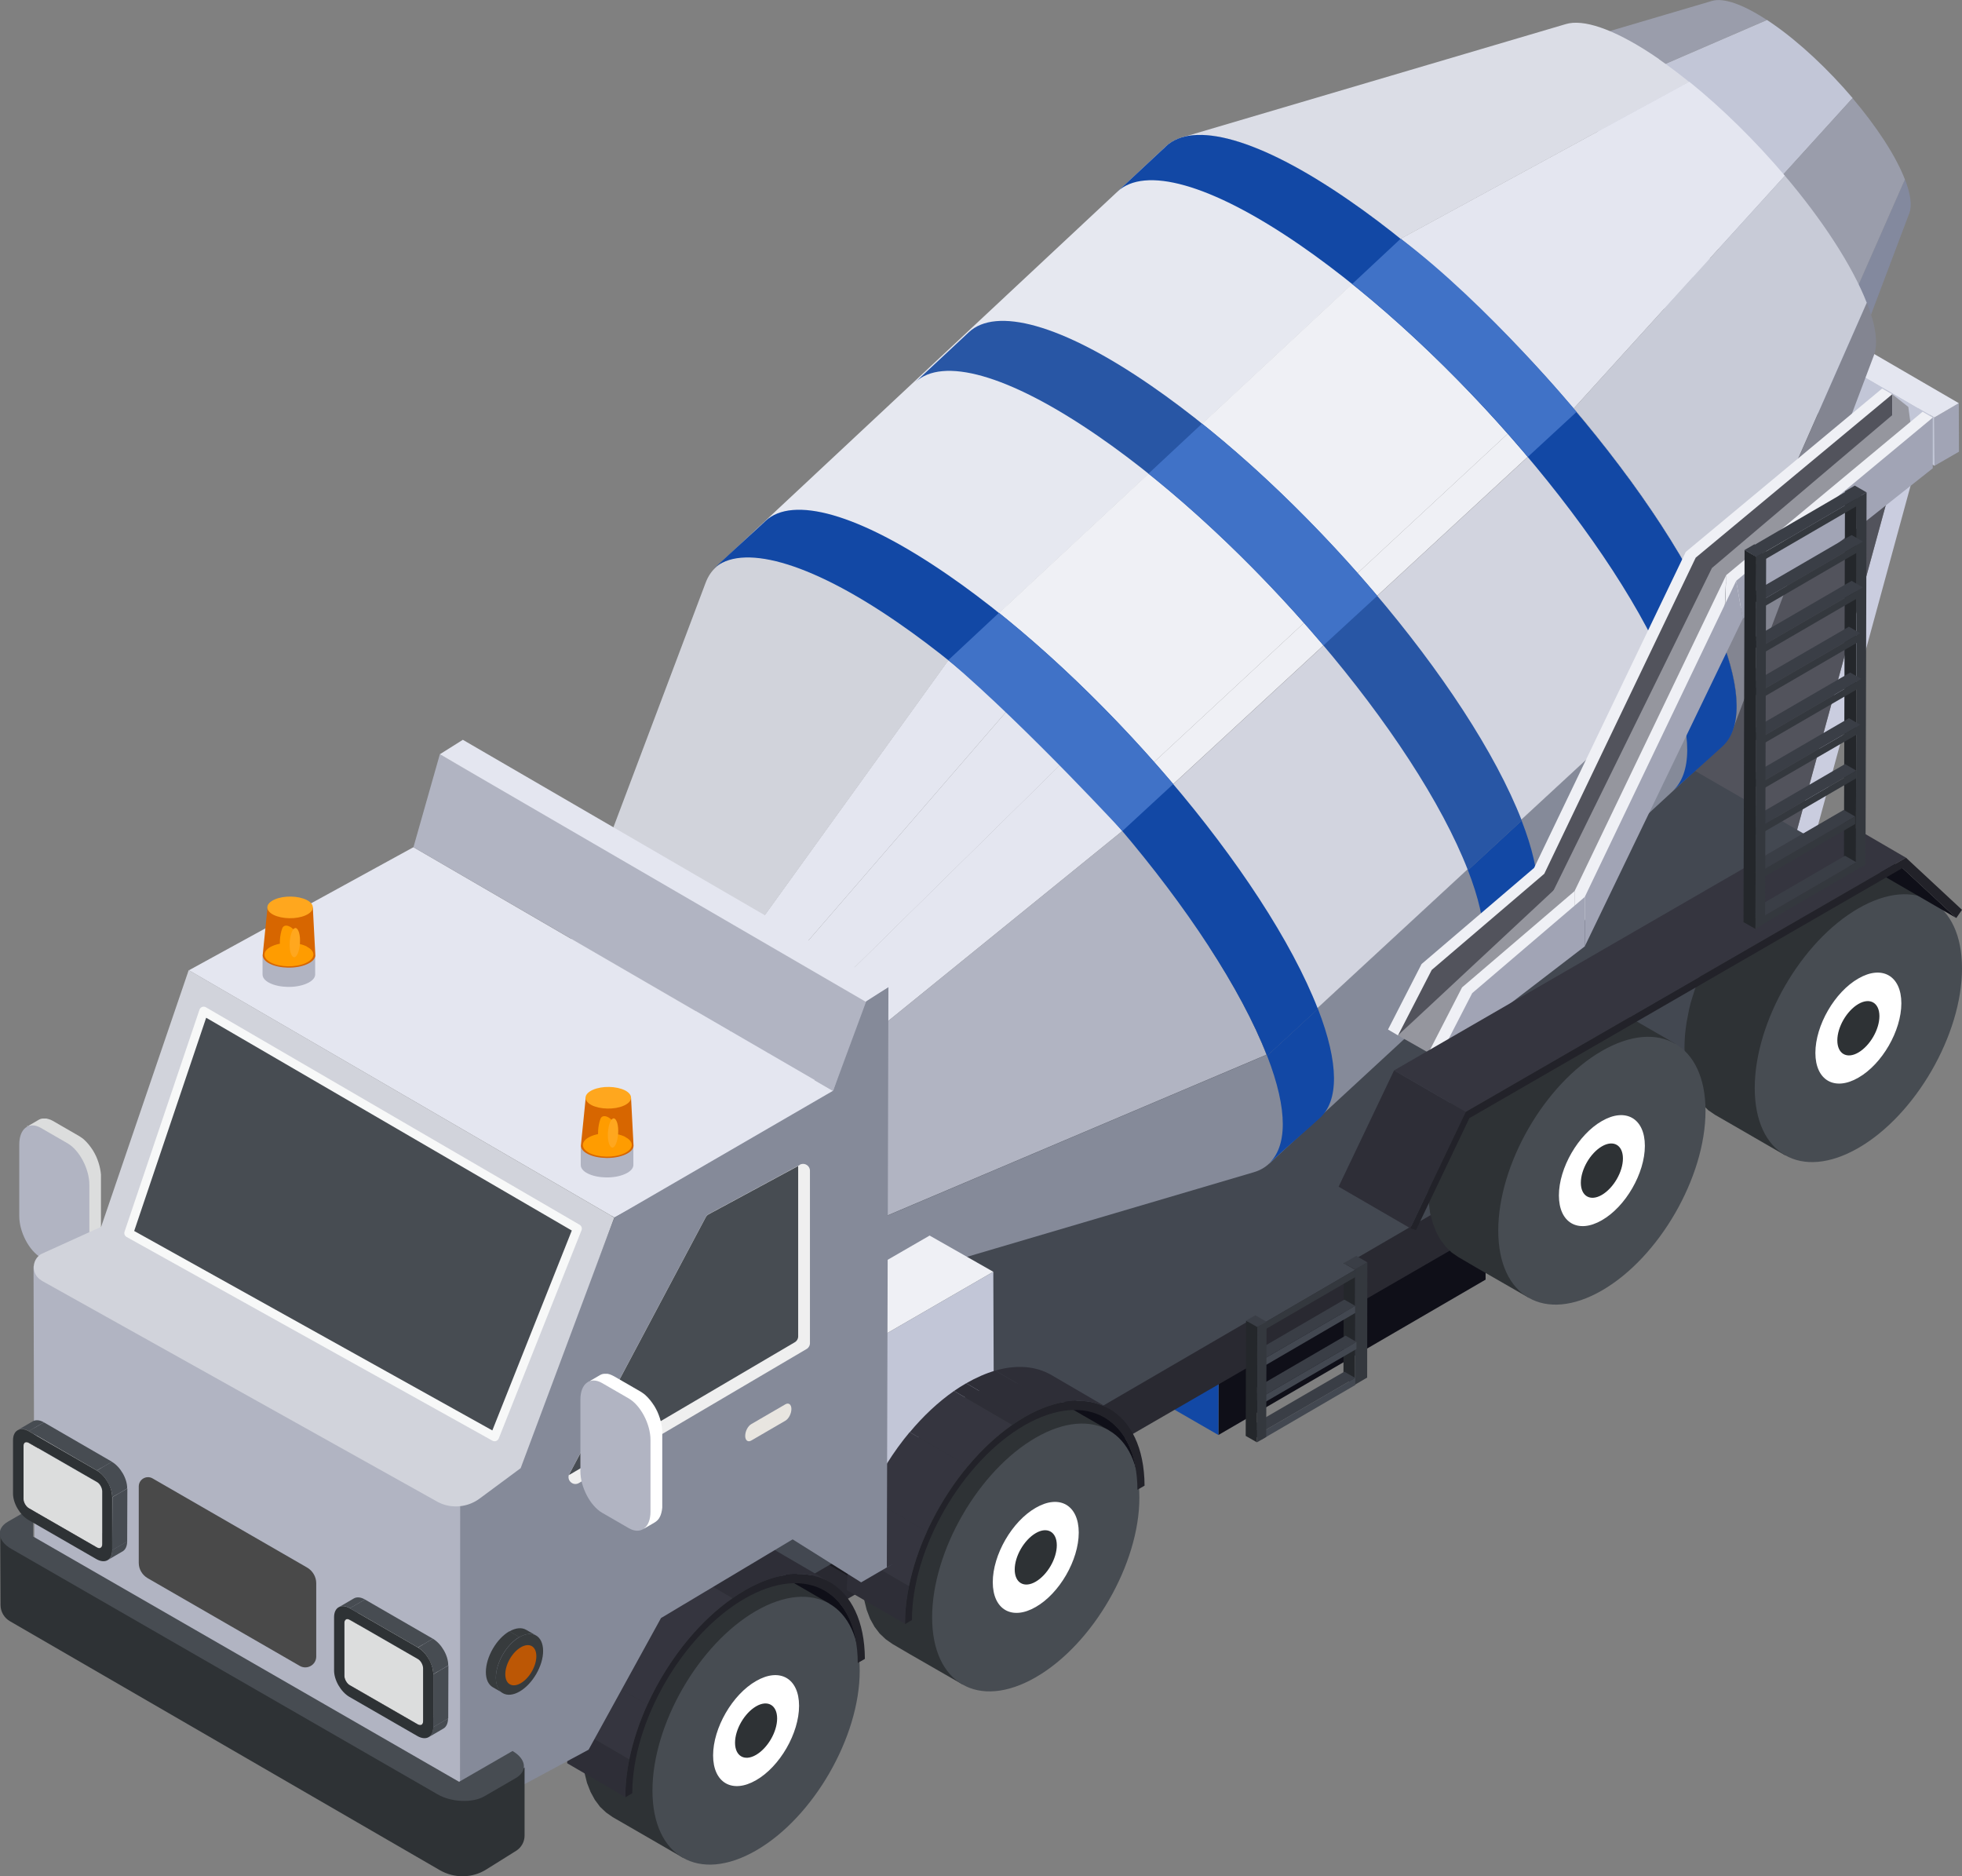 <svg id="Layer_2" data-name="Layer 2" xmlns="http://www.w3.org/2000/svg" viewBox="0 0 110 105.17"><rect x="0" y="0" width="110" height="105.17" fill="#808080" stroke="none"/><defs><style>.cls-1{fill:#e4e6f0}.cls-2{fill:#c2c6d7}.cls-3{fill:#3a3e46}.cls-4,.cls-5,.cls-6,.cls-7{fill-rule:evenodd}.cls-10,.cls-4{fill:#fff}.cls-13{fill:#24272b}.cls-14,.cls-7{fill:#b1b4c2}.cls-16{fill:#eff0f5}.cls-17,.cls-5{fill:#2e3235}.cls-18{fill:#ffa71e}.cls-20{fill:#95969e}.cls-21{fill:#a1a4b5}.cls-22{fill:#2e2e37}.cls-23{fill:#35353f}.cls-24{fill:#d76600}.cls-26{isolation:isolate}.cls-27{fill:#34383e}.cls-28,.cls-6{fill:#474c52}.cls-31{fill:#52535c}.cls-32{fill:#434851}.cls-34{fill:#231815}.cls-35{fill:#ff9c00}.cls-36{fill:#dcdddd}.cls-37{fill:#222229}.cls-39{fill:#d1d3db}.cls-40{fill:#858a99}.cls-43{fill:#0f0f18}.cls-44{fill:#373b3d}.cls-45{fill:#9a9dab}.cls-50{fill:#1248a5}.cls-51{fill:#4072c7}</style></defs><g id="base"><g class="cls-26"><path style="fill:#cacddf" d="m107.15 23.1 1.3-.76-6.72 24.64-1.31.76 6.73-24.64z"/><path class="cls-16" d="m94.23 15.64 1.3-.76 12.92 7.46-1.3.76-12.92-7.46z"/><path class="cls-31" d="m107.15 23.1-6.73 24.64-12.92-7.46 6.73-24.64 12.92 7.46z"/></g><g class="cls-26"><path class="cls-2" d="m85.58 10.11.01 2.72 22.87 13.28-.01-2.71-22.87-13.29z"/><path class="cls-21" d="m108.45 23.4.01 2.71 1.37-.79-.01-2.72-1.37.8z"/><path class="cls-1" d="m85.58 10.11 22.87 13.29 1.37-.8L86.96 9.32l-1.38.79z"/></g><path d="m101.54 22 5.26-11.95c.33.85.4 1.48.25 1.89l-5.07 13.43c.27-.72.15-1.86-.44-3.37Z" style="fill:#83899e" class="cls-26"/><g class="cls-26"><path class="cls-45" d="M82.22 4.11 95.99.05c.62-.18 1.68.16 3.07 1.07L87.7 6.03c-2.48-1.62-4.38-2.24-5.48-1.91Z"/><path class="cls-2" d="m87.71 6.03 11.36-4.91c.09.06.18.12.28.19 1.54 1.06 3.16 2.59 4.52 4.19l-7.58 8.35c-2.43-2.86-5.32-5.59-8.08-7.49-.17-.12-.33-.23-.5-.33Z"/><path class="cls-45" d="m96.28 13.85 7.58-8.35c1.33 1.57 2.42 3.21 2.94 4.56l-5.26 11.95c-.94-2.41-2.88-5.35-5.26-8.15Z"/></g><g class="cls-26"><path class="cls-43" d="m83.3 67.73-.01 4-14.98 8.71.01-4 14.98-8.71z"/><path class="cls-50" d="m68.32 76.44-.01 4-5.79-3.34.02-4 5.78 3.34z"/><path style="fill:#098fd2" d="m83.3 67.73-14.98 8.71-5.78-3.34 14.98-8.7 5.78 3.33z"/></g><g class="cls-26"><path style="fill:#292931" d="M109.07 51.32v2.72L40.3 93.8l.01-2.72 68.76-39.76z"/><path style="fill:#1c1c22" d="m48.81 86.34-.01 2.72-23.01-13.29.01-2.72 23.01 13.29z"/><path class="cls-32" d="M109.07 51.32 40.08 91.46 17.07 78.17l68.99-40.14 23.01 13.29z"/></g><path d="m96.45 35.63 8.22-18.66c.52 1.33.63 2.32.39 2.95L97.15 40.9c.43-1.13.23-2.9-.69-5.27Z" style="fill:#838591"/><path class="cls-40" d="M96.45 35.63 71.03 59.12 45.44 69.97c.71 1.83.52 2.91-.37 3.18l25.19-7.43c.36-.1.66-.27.9-.5v.01l25.42-23.46c1.05-.96 1.08-3.03-.12-6.13ZM71.46 64.85s.04-.05.05-.08c-.02.03-.04.05-.05.08Zm.27-.52.03-.09-.03.09Zm.15-.61s0-.04.01-.06c0 .02 0 .04-.01.06Zm.05-.68v-.14.14Zm-.55-2.93.06.2c-.02-.06-.04-.13-.06-.2Zm.31 1.08.03.15-.03-.15Zm.16.89s.01.07.02.1c0-.03-.01-.07-.02-.1Z"/><g class="cls-26"><path d="M93.01 3.31c-.15-.1-.29-.2-.43-.29-2.16-1.42-3.83-1.96-4.79-1.67L66.28 7.7c1.72-.51 4.69.45 8.56 2.99.25.17.51.34.77.52.96.66 1.94 1.4 2.91 2.18l16.18-8.8c-.57-.46-1.13-.88-1.69-1.27Z" style="fill:#dbdde6"/><path class="cls-1" d="m94.71 4.58-16.18 8.8c3.38 2.71 6.76 6.05 9.7 9.52l11.84-13.05c-1.63-1.92-3.49-3.76-5.36-5.27Z"/><path d="m88.23 22.9 11.84-13.05c2.08 2.45 3.77 5.02 4.59 7.12l-8.22 18.66c-1.47-3.77-4.49-8.35-8.21-12.74Z" style="fill:#c8cbd7"/></g><g class="cls-26"><path class="cls-39" d="M52.13 36.13c-.61-.46-1.22-.91-1.82-1.32-2.31-1.59-4.33-2.65-5.99-3.19-2.53-.83-4.2-.45-4.76 1.05l-9.27 24.58c.27-.72 1.08-.9 2.29-.51.8.26 1.77.77 2.88 1.54.29.2.58.41.88.64.22.17.45.35.67.53L53.2 36.98c-.36-.29-.72-.57-1.08-.84Z"/><path class="cls-1" d="M37.01 59.44c.48.39.96.8 1.43 1.24l18.05-20.87c-1.09-1-2.19-1.95-3.29-2.84L37.01 59.44Z"/><path class="cls-1" d="m38.44 60.68 18.05-20.87c1.03.95 2.05 1.95 3.04 2.98L39.9 62.12c-.48-.49-.97-.97-1.47-1.43Z"/><path class="cls-1" d="m39.9 62.11 19.63-19.33c1.18 1.23 2.33 2.49 3.42 3.78L41.54 63.93a34.97 34.97 0 0 0-1.64-1.82Z"/><path class="cls-14" d="M67.82 53.07c-1.38-2.13-3.04-4.34-4.87-6.51L41.54 63.93c.88 1.04 1.68 2.11 2.34 3.13.66 1.03 1.2 2.02 1.54 2.91l25.59-10.85c-.72-1.86-1.83-3.92-3.21-6.05Z"/></g><g class="cls-26"><path d="M75.62 11.2c-2.07-1.43-3.9-2.42-5.45-3.01-2.25-.85-3.89-.83-4.79 0L40.11 31.81c.89-.83 2.53-.85 4.77 0 1.54.58 3.37 1.58 5.43 3 .96.66 1.93 1.39 2.9 2.17l25.33-23.59c-.97-.78-1.95-1.51-2.91-2.18Z" style="fill:#e6e8f0"/><path class="cls-16" d="m53.2 36.97 25.33-23.59c3.01 2.42 6.03 5.34 8.73 8.4L61.89 45.33c-2.69-3.05-5.69-5.95-8.69-8.36Z"/><path class="cls-16" d="M87.26 21.78 61.89 45.33c.36.41.71.82 1.06 1.23l25.44-23.48c-.37-.44-.74-.87-1.13-1.31Z"/><path d="M92.7 28.76a65.894 65.894 0 0 0-4.31-5.67L62.95 46.57c1.6 1.9 3.08 3.83 4.35 5.72 1.62 2.41 2.92 4.75 3.73 6.84l25.42-23.49c-.82-2.1-2.11-4.45-3.75-6.87Z" style="fill:#d2d4df"/></g><g class="cls-26"><path style="fill:#a0a6c0" d="m45.73 72.95.02 8.07 3.57 2.04-.03-8.07-3.56-2.04z"/><path class="cls-2" d="m49.29 74.99.03 8.07 6.4-3.69-.03-8.08-6.4 3.7z"/><path class="cls-16" d="m45.73 72.95 3.56 2.04 6.4-3.7-3.57-2.03-6.39 3.69z"/></g><path class="cls-50" d="M93.79 44.33c1.04-.96 1.13-3.08-.07-6.17l2.73-2.53c1.21 3.1 1.18 5.23.13 6.2-.91.84-2.79 2.5-2.79 2.5ZM82.42 54.9c1.04-.96 1.08-3.03-.12-6.12L85.31 46c1.2 3.09 1.17 5.16.12 6.12-.76.7-1.78 1.64-2.54 2.35-.14.13-.33.3-.47.44ZM71.12 65.25c1.04-.96 1.12-2.98-.08-6.07l2.85-2.63c1.2 3.09 1.16 5.15.12 6.11-.76.7-1.67 1.47-2.43 2.17-.09.09-.37.34-.46.42Z"/><path class="cls-50" d="M93.71 38.16c-2.96-7.6-12.28-18.53-20.82-24.42-5.07-3.49-8.72-4.42-10.24-3l2.53-2.36c.06-.05.13-.12.19-.18 1.51-1.42 5.17-.49 10.24 3.01 8.54 5.88 17.87 16.82 20.83 24.43l-2.73 2.53Z"/><path d="M82.3 48.78c-2.95-7.59-12.25-18.5-20.77-24.36-5.06-3.48-8.7-4.41-10.21-3l2.53-2.36.47-.44c1.51-1.41 5.16-.49 10.22 3C73.06 27.49 82.37 38.41 85.32 46l-3.01 2.78Z" style="fill:#2856a5"/><path class="cls-50" d="M71.04 59.19c-2.95-7.57-12.23-18.46-20.73-24.31-5.05-3.48-8.79-4.41-10.3-3 .76-.71 1.84-1.69 2.6-2.39.09-.09.21-.2.31-.29 1.51-1.41 5.18-.45 10.23 3.03 8.51 5.86 17.79 16.75 20.74 24.33l-2.85 2.63Z"/><path class="cls-51" d="m67.39 23.75-3 2.8c3.42 2.74 6.84 6.12 9.81 9.63l3.02-2.78c-2.97-3.52-6.39-6.91-9.82-9.65ZM78.53 13.38l-2.72 2.54c3.44 2.76 6.87 6.16 9.85 9.69l2.73-2.52c.08.09-4.94-6-9.86-9.71ZM65.78 43.95c-2.96-3.5-6.37-6.87-9.77-9.6L53.17 37c4.59 3.92 10.03 9.9 9.76 9.58l2.85-2.63Z"/><path class="cls-16" d="m105.52 21.78-11.01 9.16-8.5 17.71-6.31 5.39-1.88 3.67.56.33 7.63-6.62 8.5-15.98 11.58-13.34-.57-.32z"/><path class="cls-20" d="m78.38 58.04 1.71.97 7.1-5.72V51.2l.57-2.23-9.38 9.07z"/><path class="cls-31" d="m95.07 31.26-8.49 17.72-6.31 5.39-1.89 3.67 8.87-8.27 7.82-14.01 11.02-9.15V22.1l-11.02 9.16z"/><path class="cls-20" d="m95.98 31.84-9.34 19.01-.06 2 2.43-2.9 7.77-17.33 10.36-8.71-.15-1.1-.9-.71v1.17l-10.11 8.57z"/><path class="cls-16" d="m96.68 35 11.68-11.59-.57-.33-11.01 9.16-.1 2.76zM80.09 59.01l.56.33 7.63-6.61v-2.78l-6.31 5.4-1.88 3.66z"/><path class="cls-16" d="m88.28 52.73 8.33-16.7.17-3.79-8.5 17.71v2.78z"/><path class="cls-21" d="m97.71 34.68 10.65-8.43v-2.84l-11.02 9.15.37 2.12zM80.65 59.34l8.2-6.29v-2.77l-6.31 5.39-1.89 3.67z"/><path class="cls-21" d="m88.85 53.05 8.86-18.37-.37-2.12-8.49 17.72v2.77z"/><path class="cls-43" d="M59.04 77.83s.05.04.07.06c.04.03.07.06.11.1l.07.07.1.1c.02.03.05.05.07.08.03.04.06.07.09.11.02.03.04.05.06.08l.09.12.06.09c.03.04.06.09.08.14.02.03.03.06.05.08.03.06.06.11.09.17.01.02.02.04.03.07.04.08.07.16.11.25 0 .02.01.04.02.05.03.07.05.14.08.21l.03.1c.02.06.04.12.05.18l.03.12c.01.06.03.12.04.18 0 .04.02.08.02.13l.03.18c0 .04.01.09.02.13 0 .06.02.13.02.19 0 .05 0 .09.01.14 0 .07.01.15.02.22V81.62l3.26 1.9V82.86c0-.05 0-.09-.01-.14 0-.06-.01-.13-.02-.19 0-.04-.01-.09-.02-.13 0-.06-.02-.12-.03-.18 0-.04-.02-.08-.02-.13-.01-.06-.03-.12-.04-.18 0-.04-.02-.08-.03-.12-.02-.06-.03-.12-.05-.18l-.03-.1c-.02-.07-.05-.14-.08-.21 0-.02-.01-.04-.02-.05-.03-.09-.07-.17-.11-.25a.488.488 0 0 1-.03-.07c-.03-.06-.06-.11-.09-.17-.02-.03-.03-.06-.05-.08-.03-.05-.05-.09-.08-.14l-.06-.09-.09-.12a.555.555 0 0 0-.06-.08c-.03-.04-.06-.08-.09-.11a.5.5 0 0 0-.07-.08c-.03-.04-.07-.07-.1-.1l-.07-.07c-.04-.03-.07-.07-.11-.1-.02-.02-.05-.04-.07-.06-.04-.03-.08-.06-.13-.1-.02-.02-.04-.03-.06-.05-.06-.04-.13-.09-.2-.13l-3.26-1.9c.07.04.13.08.2.13.02.01.04.03.06.05.04.03.09.06.13.1Z"/><path class="cls-5" d="m60.65 79.3-2.4-1.39-.41-.19-.45-.13-.48-.06-.51.01-.53.09-.56.15-.57.23-.6.31-.3.18-.29.2-.29.21-.29.22-.28.24-.28.25-.27.26-.26.28-.26.28-.25.29-.24.3-.24.31-.23.32-.22.33-.21.33-.2.34-.19.35-.18.34-.18.36-.16.35-.15.36-.14.37-.13.36-.12.36-.1.37-.09.36-.08.37-.06.36-.06.36-.03.36-.03.35v.35l.03.67.09.62.14.56.19.5.25.45.29.38.34.32.37.26.99.58 2.94 1.69 8.22-14.24-1.53-.88z"/><path class="cls-6" d="M58.07 80.59c-3.21 1.85-5.81 6.36-5.81 10.07s2.6 5.21 5.81 3.36c3.21-1.85 5.81-6.36 5.81-10.07s-2.6-5.21-5.81-3.36Z"/><path class="cls-4" d="M58.07 84.52c1.33-.77 2.41-.15 2.41 1.39s-1.08 3.41-2.41 4.17c-1.33.77-2.41.15-2.41-1.39s1.08-3.41 2.41-4.17Z"/><path class="cls-5" d="M58.07 85.94c.65-.38 1.18-.07 1.18.68s-.53 1.66-1.18 2.04c-.65.38-1.18.07-1.18-.68s.53-1.66 1.18-2.04Z"/><g class="cls-26"><path class="cls-37" d="M57.43 79.44c3.7-2.14 6.72-.41 6.74 3.84l-.4.23c-.01-4-2.85-5.62-6.34-3.61-3.48 2.01-6.31 6.91-6.3 10.91l-.39.23c-.01-4.25 2.99-9.45 6.69-11.59Z"/></g><g class="cls-26"><path class="cls-22" d="m57.43 79.44-3.26-1.9c.56-.32 1.11-.56 1.63-.71l3.26 1.9c-.52.15-1.07.39-1.63.71Z"/><path class="cls-22" d="m59.06 78.73-3.26-1.9c1.21-.35 2.29-.25 3.15.25l3.26 1.9c-.85-.5-1.94-.6-3.15-.25Z"/></g><g class="cls-26"><path class="cls-22" d="m50.74 91.03-3.26-1.9c0-.69.07-1.4.22-2.12l3.26 1.9c-.15.72-.22 1.43-.22 2.12Z"/><path class="cls-23" d="m50.96 88.91-3.26-1.9c.21-1.02.55-2.06 1.01-3.06l3.26 1.9c-.46 1-.8 2.04-1.01 3.06Z"/><path class="cls-23" d="m51.96 85.85-3.26-1.9c.6-1.32 1.39-2.58 2.3-3.67l3.26 1.9c-.92 1.1-1.7 2.36-2.3 3.67ZM54.27 82.18l-3.26-1.9c.75-.9 1.59-1.69 2.48-2.31l3.26 1.9c-.89.62-1.73 1.41-2.48 2.31Z"/><path class="cls-22" d="m56.75 79.87-3.26-1.9c.22-.15.45-.3.68-.43l3.26 1.9c-.23.13-.46.28-.68.43Z"/></g><path class="cls-43" d="M43.37 87.54s.05.04.07.06c.04.03.07.06.11.1l.07.07.1.1c.02.03.05.05.07.08.03.04.06.07.09.11.02.03.04.05.06.08l.09.12.06.09c.03.04.06.09.08.14.02.03.03.06.05.08.03.06.06.11.09.17.01.02.02.04.03.07.04.08.07.16.11.25 0 .02.01.04.02.05.03.07.05.14.08.21l.03.1c.02.06.04.12.05.18l.03.12c.01.06.03.12.04.18 0 .04.02.08.02.13l.03.18c0 .04.01.09.02.13 0 .06.02.13.02.19 0 .05 0 .09.01.14 0 .07.01.15.02.22V91.33l3.26 1.9V92.57c0-.05 0-.09-.01-.14 0-.06-.01-.13-.02-.19 0-.04-.01-.09-.02-.13 0-.06-.02-.12-.03-.18 0-.04-.02-.08-.02-.13-.01-.06-.03-.12-.04-.18 0-.04-.02-.08-.03-.12-.02-.06-.03-.12-.05-.18l-.03-.1c-.02-.07-.05-.14-.08-.21 0-.02-.01-.04-.02-.05-.03-.09-.07-.17-.11-.25a.488.488 0 0 1-.03-.07c-.03-.06-.06-.11-.09-.17-.02-.03-.03-.06-.05-.08-.03-.05-.05-.09-.08-.14l-.06-.09-.09-.12a.555.555 0 0 0-.06-.08c-.03-.04-.06-.08-.09-.11a.5.5 0 0 0-.07-.08c-.03-.04-.07-.07-.1-.1l-.07-.07c-.04-.03-.07-.07-.11-.1-.02-.02-.05-.04-.07-.06-.04-.03-.08-.06-.13-.1-.02-.02-.04-.03-.06-.05-.06-.04-.13-.09-.2-.13L43 87.26c.07.04.13.08.2.13.02.01.04.03.06.05.04.03.09.06.13.1Z"/><path class="cls-5" d="m44.98 89.01-2.41-1.39-.41-.19-.45-.13-.48-.06-.5.01-.54.08-.56.16-.57.23-.6.31-.3.18-.29.2-.29.21-.29.22-.28.24-.28.25-.27.26-.26.27-.26.28-.25.3-.24.3-.24.31-.22.32-.22.33-.22.33-.2.34-.19.34-.18.35-.18.35-.16.36-.15.36-.14.36-.13.37-.11.36-.11.36-.09.37-.08.36-.06.37-.05.36-.04.35-.02.36-.01.35.03.67.09.61.14.56.2.51.24.44.29.39.34.32.37.26.99.57 2.94 1.7 8.22-14.24-1.52-.88z"/><path class="cls-6" d="M42.39 90.3c-3.21 1.85-5.81 6.36-5.81 10.07s2.6 5.21 5.81 3.36c3.21-1.85 5.81-6.36 5.81-10.07s-2.6-5.21-5.81-3.36Z"/><path class="cls-4" d="M42.39 94.23c1.33-.77 2.41-.15 2.41 1.39s-1.08 3.41-2.41 4.17c-1.33.77-2.41.15-2.41-1.39s1.08-3.41 2.41-4.17Z"/><path class="cls-5" d="M42.39 95.65c.65-.38 1.18-.07 1.18.68s-.53 1.66-1.18 2.04c-.65.38-1.18.07-1.18-.68s.53-1.66 1.18-2.04Z"/><g class="cls-26"><path class="cls-37" d="M41.75 89.15c3.7-2.14 6.72-.41 6.74 3.84l-.4.23c-.01-4-2.85-5.62-6.34-3.61-3.48 2.01-6.31 6.91-6.3 10.91l-.39.23c-.01-4.25 2.99-9.45 6.69-11.59Z"/></g><g class="cls-26"><path class="cls-22" d="m41.75 89.15-3.26-1.9c.56-.32 1.11-.56 1.63-.71l3.26 1.9c-.52.15-1.07.39-1.63.71ZM43.38 88.44l-3.26-1.9c1.21-.35 2.29-.25 3.15.25l3.26 1.9c-.85-.5-1.94-.6-3.15-.25Z"/></g><g class="cls-26"><path class="cls-22" d="m35.06 100.74-3.26-1.9c0-.69.07-1.4.22-2.12l3.26 1.9c-.15.72-.22 1.43-.22 2.12Z"/><path class="cls-23" d="m35.28 98.62-3.26-1.9c.21-1.02.55-2.06 1.01-3.06l3.26 1.9c-.46 1-.8 2.04-1.01 3.06Z"/><path class="cls-23" d="m36.29 95.56-3.26-1.9c.6-1.32 1.39-2.58 2.3-3.67l3.26 1.9c-.92 1.1-1.7 2.36-2.3 3.67ZM38.59 91.89l-3.26-1.9c.75-.9 1.59-1.69 2.48-2.31l3.26 1.9c-.89.62-1.73 1.41-2.48 2.31Z"/><path class="cls-22" d="m41.07 89.58-3.26-1.9c.22-.15.45-.3.68-.43l3.26 1.9c-.23.13-.46.28-.68.43Z"/></g><path class="cls-5" d="m106.77 49.63-2.4-1.38-.42-.2-.44-.13-.48-.06-.51.01-.54.09-.55.15-.58.24-.59.3-.3.19-.3.19-.29.21-.29.23-.28.23-.27.25-.27.27-.27.27-.25.28-.26.29-.24.31-.23.31-.23.32-.22.32-.21.33-.2.34-.2.35-.18.35-.17.35-.16.36-.16.36-.14.36-.12.36-.12.37-.11.36-.09.37-.07.36-.07.36-.05.36-.04.36-.02.35-.01.35.03.67.09.62.14.56.2.5.24.45.3.38.33.33.38.26.99.57 2.94 1.7 8.22-14.24-1.53-.89z"/><path class="cls-6" d="M104.19 50.92c-3.21 1.85-5.81 6.36-5.81 10.07s2.6 5.21 5.81 3.36c3.21-1.85 5.81-6.36 5.81-10.07s-2.6-5.21-5.81-3.36Z"/><path class="cls-4" d="M104.19 54.85c1.33-.77 2.41-.15 2.41 1.39s-1.08 3.41-2.41 4.17c-1.33.77-2.41.15-2.41-1.39s1.08-3.41 2.41-4.17Z"/><path class="cls-5" d="M104.19 56.28c.65-.38 1.18-.07 1.18.68s-.53 1.66-1.18 2.04c-.65.38-1.18.07-1.18-.68s.53-1.66 1.18-2.04ZM92.39 57.62l-2.4-1.39-.41-.19-.45-.13-.48-.06-.51.01-.53.08-.56.16-.58.23-.59.31-.3.18-.3.2-.29.21-.28.22-.28.24-.28.25-.27.26-.26.28-.26.28-.25.29-.25.3-.23.31-.23.32-.22.33-.21.33-.2.34-.19.34-.19.35-.17.36-.16.35-.15.36-.14.37-.13.36-.12.36-.1.37-.09.36-.08.37-.07.36-.05.36-.03.36-.03.35v.35l.03.67.08.62.15.56.19.5.25.45.29.38.33.32.38.26.99.58 2.94 1.69 8.22-14.24-1.53-.88z"/><path class="cls-6" d="M89.81 58.91C86.6 60.76 84 65.27 84 68.98s2.6 5.21 5.81 3.36c3.21-1.85 5.81-6.36 5.81-10.07s-2.6-5.21-5.81-3.36Z"/><path class="cls-4" d="M89.81 62.84c1.33-.77 2.41-.15 2.41 1.39s-1.08 3.41-2.41 4.17c-1.33.77-2.41.15-2.41-1.39s1.08-3.41 2.41-4.17Z"/><path class="cls-5" d="M89.81 64.26c.65-.38 1.18-.07 1.18.68s-.53 1.66-1.18 2.04c-.65.38-1.18.07-1.18-.68s.53-1.66 1.18-2.04Z"/><g class="cls-26"><path class="cls-43" d="m109.68 51.46-4.02-2.33-3.02-2.8 4.02 2.33 3.02 2.8z"/><path class="cls-22" d="m79.07 68.85-4.02-2.33L78.16 60l4.02 2.33-3.11 6.52z"/><path class="cls-23" d="M82.18 62.33 78.16 60l24.68-14.26 4.02 2.34-24.68 14.25z"/><path class="cls-37" d="M106.86 48.08 110 51l-.32.46-3.02-2.8-24.28 14.02-2.99 6.27-.32-.1 3.11-6.52 24.68-14.25z"/></g><path d="m1.52 63.15.67-.39.09-.04.1-.02h.22l.12.03.12.04.12.06 1.49.86.12.08.12.09c.23.21.36.38.53.64l.09.16.08.16.07.17.06.17.05.17.04.17.03.17.02.17v4.35l-.03.15-.03.14-.04.13-.05.11-.06.1-.07.08-.08.07-.09.06-.67.39.09-.06-3.03-8.27-.09.04Z" style="fill:#dcdddd;fill-rule:evenodd"/><path class="cls-7" d="m2.3 63.23 1.49.86c.67.39 1.22 1.44 1.22 2.33v4.02c0 .89-.55 1.31-1.22.92L2.3 70.5c-.67-.39-1.22-1.44-1.22-2.33v-4.02c0-.89.55-1.31 1.22-.92Z"/><path class="cls-14" d="m1.88 70.98.05 17.12 23.86 13.86.87-18.24L1.88 70.98z"/><path class="cls-1" d="m10.59 54.39 23.86 13.86 12.6-6.89-23.87-13.87-12.59 6.9z"/><path class="cls-40" d="m34.45 68.25-5.34 13.88-3.31 1.93-.01 17.9L33 98.08l4.06-7.38 7.38-4.41 3.84 2.41 1.77-1.03-.33.2.09-32.54-1.39.83-1.71 4.98-12.26 7.11z"/><path d="m44.84 65.3-5.11 2.76a.41.41 0 0 0-.16.16l-7.65 14.4c-.18.34.2.71.54.51l12.76-7.51c.12-.07.19-.2.19-.33v-9.66c0-.29-.31-.48-.57-.34Z" style="fill:#efefef"/><path class="cls-28" d="m31.91 82.68 12.65-7.44c.12-.07.19-.2.19-.33v-9.55l-5.02 2.71a.41.41 0 0 0-.16.16l-7.65 14.4s0 .03-.02.05Z"/><path class="cls-4" d="m32.99 77.46.67-.39.09-.04.1-.02h.22l.12.03.12.05.12.06 1.49.86.12.08.12.09c.23.21.36.38.53.64l.09.16.08.16.07.17.06.17.05.17.04.17.03.17.02.17v4.35l-.02.15-.03.14-.04.13-.05.11-.06.1-.07.08-.08.07-.09.06-.67.39.09-.06-3.03-8.27-.09.04Z"/><path class="cls-7" d="m33.76 77.53 1.49.86c.67.39 1.22 1.44 1.22 2.33v4.02c0 .89-.55 1.31-1.22.92l-1.49-.86c-.67-.39-1.22-1.44-1.22-2.33v-4.02c0-.89.55-1.31 1.22-.92Z"/><path d="m42.12 80.75 1.91-1.11c.19-.11.34-.4.34-.66 0-.25-.15-.37-.34-.26l-1.91 1.11c-.19.11-.34.4-.34.66 0 .25.15.37.34.26Z" style="fill:#e8e5e0;fill-rule:evenodd"/><path class="cls-5" d="M29.41 99.07v3.83c0 .34-.18.66-.46.84l-1.68 1.05c-.79.5-1.79.51-2.6.05L.56 90.88c-.33-.19-.53-.54-.53-.91L.01 86l25.78 14.68 3.63-1.6Z"/><path class="cls-6" d="m28.74 98.15-3 1.73-23.9-13.76h.02v-1.64l-1.42.82c-.67.39-.59 1.07.19 1.52l1.2.69 21.92 12.62.78.45c.77.45 1.96.5 2.63.11l1.76-1.02c.67-.39.59-1.07-.19-1.52Z"/><path d="M17.73 88.75v4.12c-.01.46-.51.74-.91.52l-8.55-4.93c-.3-.18-.49-.5-.49-.85v-4.3c.01-.39.43-.63.77-.44l8.67 5c.31.18.51.52.51.88Z" style="fill:#494949"/><g class="cls-26"><path class="cls-34" d="m1.3 84.02.84-.49c0 .19.13.42.3.52l-.84.49c-.17-.1-.3-.33-.3-.52Z"/><path class="cls-34" d="m1.31 81.05.84-.49v2.97l-.85.49.01-2.97zM1.4 80.85l.84-.49c-.05.03-.09.1-.09.19l-.84.49c0-.1.03-.16.09-.19Z"/><path class="cls-10" d="m1.4 80.85.84-.49c.05-.03.13-.03.22.02l-.84.49c-.08-.05-.16-.05-.22-.02Z"/><path class="cls-28" d="m1 80.16.84-.49c.16-.09.38-.08.62.06l-.84.49c-.24-.14-.46-.15-.62-.06Z"/><path class="cls-34" d="m1.6 84.54.85-.49 3.81 2.2-.84.49-3.82-2.2z"/><path class="cls-34" d="m6.48 86.27-.84.49c-.05.03-.13.03-.22-.02l.84-.49c.08.05.16.05.22.02Z"/><path class="cls-10" d="m6.48 86.27-.84.49c.05-.03.09-.1.09-.19l.84-.49c0 .09-.03.16-.09.19Z"/><path class="cls-28" d="m6.88 86.96-.84.49c.16-.09.25-.28.25-.56l.84-.49c0 .27-.1.47-.25.56Z"/><path class="cls-10" d="m5.73 83.6.85-.49-.01 2.97-.84.49V83.6zM1.62 80.87l.84-.49 3.81 2.21-.84.49-3.81-2.21z"/><path class="cls-36" d="M5.43 83.08c.17.1.3.33.3.52v2.97c0 .19-.14.27-.31.17l-3.82-2.2c-.17-.1-.3-.33-.3-.52v-2.97c0-.19.14-.27.31-.17l3.82 2.2Z"/><path class="cls-10" d="m5.43 83.08.84-.49c.17.1.3.33.3.52l-.84.49c0-.19-.13-.43-.3-.52Z"/><path class="cls-28" d="m6.3 83.92.84-.48-.01 2.97-.84.49.01-2.98zM1.62 80.22l.84-.49 3.82 2.21-.85.49-3.81-2.21z"/><path class="cls-28" d="m5.43 82.43.84-.49c.48.28.87.95.86 1.5l-.84.49c0-.55-.39-1.22-.86-1.5Z"/><path class="cls-17" d="M5.43 82.43c.48.28.87.95.86 1.5v2.97c0 .55-.4.77-.88.5l-3.82-2.2c-.48-.28-.87-.95-.86-1.5v-2.97c0-.55.4-.77.88-.5l3.82 2.2Zm.3 4.14V83.6c0-.19-.13-.43-.29-.52l-3.82-2.2c-.17-.1-.3-.02-.3.17v2.97c0 .19.13.42.29.52l3.82 2.2c.17.1.3.02.3-.17"/></g><g class="cls-26"><path class="cls-34" d="m19.3 93.94.84-.49c0 .19.13.42.3.52l-.84.49c-.17-.1-.3-.33-.3-.52ZM19.31 90.97l.84-.49-.01 2.97-.84.49.01-2.97zM19.4 90.77l.84-.49c-.05.03-.09.1-.09.19l-.84.49c0-.1.03-.16.09-.19Z"/><path class="cls-10" d="m19.4 90.77.84-.49c.05-.03.13-.03.22.02l-.84.49c-.08-.05-.16-.05-.22-.02Z"/><path class="cls-28" d="m19 90.09.84-.49c.16-.09.38-.08.62.06l-.84.49c-.24-.14-.46-.15-.62-.06Z"/><path class="cls-34" d="m19.6 94.46.84-.49 3.82 2.2-.84.49-3.82-2.2zM24.48 96.2l-.84.49c-.05.03-.13.03-.22-.02l.84-.49c.08.05.16.05.22.02Z"/><path class="cls-10" d="m24.48 96.2-.84.49c.05-.03.09-.1.09-.19l.84-.49c0 .09-.03.16-.09.19Z"/><path class="cls-28" d="m24.87 96.89-.84.49c.16-.09.25-.28.25-.56l.84-.49c0 .27-.1.47-.25.56Z"/><path class="cls-10" d="m23.73 93.52.84-.49-.01 2.97-.84.49.01-2.97zM19.61 90.8l.84-.49 3.82 2.2-.84.49-3.82-2.2z"/><path class="cls-36" d="M23.43 93c.17.1.3.33.3.52v2.97c0 .19-.14.27-.31.17l-3.82-2.2c-.17-.1-.3-.33-.3-.52v-2.97c0-.19.14-.27.31-.17l3.82 2.2Z"/><path class="cls-10" d="m23.43 93 .84-.49c.17.1.3.33.3.52l-.84.49c0-.19-.13-.43-.3-.52Z"/><path class="cls-28" d="m24.29 93.85.85-.49-.01 2.97-.84.49v-2.97zM19.61 90.15l.85-.49 3.81 2.2-.84.49-3.82-2.2z"/><path class="cls-28" d="m23.43 92.35.84-.49c.48.28.87.95.86 1.5l-.84.49c0-.55-.39-1.22-.86-1.5Z"/><path class="cls-17" d="M23.43 92.35c.48.28.87.95.86 1.5v2.97c0 .55-.4.77-.88.5l-3.82-2.2c-.48-.28-.87-.95-.86-1.5v-2.97c0-.55.4-.77.88-.5l3.82 2.2Zm.29 4.14v-2.97c0-.19-.13-.43-.29-.52l-3.82-2.2c-.17-.1-.3-.02-.3.17v2.97c0 .19.13.42.29.52l3.82 2.2c.17.1.3.02.3-.17"/></g><path class="cls-39" d="m2.32 71.78 22.13 12.36c.76.45 1.72.39 2.43-.13l2.31-1.71 5.25-14.05-23.86-13.87-4.91 14.39-3.35 1.52a.854.854 0 0 0 0 1.48Z"/><path style="stroke:#f7f8f8;stroke-linejoin:round;stroke-width:.5px;fill:#474c52" d="m32.37 68.87-4.64 11.67L7.22 69.12l4.2-12.44 20.95 12.19z"/><path class="cls-14" d="m23.18 47.49 23.53 13.65 1.97-5.32-24.02-13.54-1.48 5.21z"/><path class="cls-1" d="m24.66 42.28 23.87 13.87 1.28-.82-23.86-13.86-1.29.81z"/><g class="cls-26"><path class="cls-44" d="m30.06 91.68-.56-.32c-.24-.14-.58-.12-.94.09l.56.32c.37-.21.7-.23.94-.09Z"/><path class="cls-44" d="m27.63 94.58.56.32c-.24-.14-.38-.43-.39-.85 0-.84.59-1.87 1.32-2.29l-.56-.32c-.73.42-1.32 1.45-1.32 2.29 0 .42.15.71.39.85Z"/><path class="cls-44" d="M29.12 91.77c-.73.42-1.32 1.45-1.32 2.29s.6 1.18 1.33.76 1.33-1.45 1.32-2.29-.6-1.18-1.33-.76Z"/></g><path d="M28.33 93.85c0 .56.39.78.87.5s.87-.95.87-1.51-.39-.78-.87-.5-.87.95-.87 1.51Z" style="fill:#bc5705"/><g class="cls-26"><path class="cls-13" d="m104.1 27.92-.05 20.86-.67-.38.06-20.86.66.38z"/><path class="cls-27" d="m104.1 27.92.55-.32-.06 20.86-.54.32.05-20.86z"/><path class="cls-3" d="m103.44 27.54.55-.32.66.38-.55.32-.66-.38z"/></g><g class="cls-26"><path class="cls-3" d="m104.08 48.34-5.54 3.22-.64-.37 5.54-3.22.64.37z"/><path class="cls-27" d="M104.08 48.34v.42l-5.54 3.22v-.42l5.54-3.22z"/><path class="cls-13" d="M98.54 51.56v.42l-.64-.37v-.42l.64.37z"/></g><g class="cls-26"><path class="cls-3" d="m104.01 45.77-5.54 3.22-.64-.37 5.54-3.22.64.37z"/><path class="cls-27" d="M104.01 45.77v.42l-5.54 3.22v-.42l5.54-3.22z"/><path class="cls-13" d="M98.47 48.99v.42l-.64-.37v-.42l.64.37z"/></g><g class="cls-26"><path class="cls-3" d="m104.08 43.2-5.54 3.22-.64-.37 5.54-3.22.64.37z"/><path class="cls-27" d="M104.08 43.2v.42l-5.54 3.22v-.42l5.54-3.22z"/><path class="cls-13" d="M98.54 46.42v.42l-.64-.37v-.42l.64.37z"/></g><g class="cls-26"><path class="cls-3" d="m104.3 40.63-5.54 3.22-.64-.37 5.54-3.22.64.37z"/><path class="cls-27" d="M104.3 40.63v.43l-5.54 3.21v-.42l5.54-3.22z"/><path class="cls-13" d="M98.76 43.85v.42l-.64-.37v-.42l.64.37z"/></g><g class="cls-26"><path class="cls-3" d="m104.37 38.06-5.53 3.22-.64-.37 5.53-3.21.64.36z"/><path class="cls-27" d="M104.37 38.06v.43l-5.53 3.21v-.42l5.53-3.22z"/><path class="cls-13" d="M98.84 41.28v.42l-.64-.36v-.43l.64.37z"/></g><g class="cls-26"><path class="cls-3" d="m104.3 35.5-5.54 3.21-.64-.37 5.54-3.21.64.37z"/><path class="cls-27" d="M104.3 35.5v.42l-5.54 3.22v-.43l5.54-3.21z"/><path class="cls-13" d="M98.76 38.71v.43l-.64-.37v-.43l.64.37z"/></g><g class="cls-26"><path class="cls-3" d="m104.45 32.93-5.54 3.21-.64-.36 5.54-3.22.64.37z"/><path class="cls-27" d="M104.45 32.93v.42l-5.54 3.22v-.43l5.54-3.21z"/><path class="cls-13" d="M98.91 36.14v.43l-.64-.37v-.42l.64.36z"/></g><g class="cls-26"><path class="cls-3" d="m104.45 30.36-5.54 3.22-.64-.37 5.54-3.22.64.37z"/><path class="cls-27" d="M104.45 30.36v.42L98.91 34v-.42l5.54-3.22z"/><path class="cls-13" d="M98.91 33.58V34l-.64-.37v-.42l.64.37z"/></g><g class="cls-26"><path class="cls-3" d="m104.37 27.79-5.53 3.22-.64-.37 5.53-3.22.64.37z"/><path class="cls-27" d="M104.37 27.79v.42l-5.54 3.22.01-.42 5.53-3.22z"/><path class="cls-13" d="m98.84 31.01-.01.42-.63-.37v-.42l.64.37z"/></g><g class="cls-26"><path class="cls-13" d="m98.47 31.21-.05 20.86-.67-.38.06-20.86.66.38z"/><path class="cls-27" d="m98.47 31.21.55-.32-.06 20.86-.54.32.05-20.86z"/><path class="cls-3" d="m97.81 30.83.55-.32.66.38-.55.32-.66-.38z"/></g><g class="cls-26"><path class="cls-13" d="m75.97 71.16-.02 6.47-.63-.37.02-6.46.63.36z"/><path class="cls-27" d="m75.97 71.16.69-.4-.01 6.46-.7.41.02-6.47z"/><path class="cls-3" d="m75.34 70.8.7-.4.62.36-.69.4-.63-.36z"/></g><g class="cls-26"><path class="cls-3" d="m75.98 77.24-5.27 3.06-.61-.35 5.27-3.06.61.35z"/><path class="cls-32" d="M75.98 77.24v.4l-5.27 3.07v-.41l5.27-3.06z"/><path class="cls-13" d="M70.71 80.3v.41l-.61-.36v-.4l.61.35z"/></g><g class="cls-26"><path class="cls-3" d="m76.05 75.22-5.27 3.06-.6-.35 5.26-3.06.61.35z"/><path class="cls-32" d="M76.05 75.22v.4l-5.27 3.06v-.4l5.27-3.06z"/><path class="cls-13" d="M70.78 78.28v.4l-.61-.35.01-.4.6.35z"/></g><g class="cls-26"><path class="cls-3" d="m75.98 73.2-5.27 3.06-.6-.35 5.26-3.06.61.35z"/><path class="cls-32" d="M75.98 73.2v.4l-5.27 3.07v-.41l5.27-3.06z"/><path class="cls-13" d="M70.71 76.26v.41l-.61-.36.01-.4.6.35z"/></g><g class="cls-26"><path class="cls-32" d="m75.98 71.18-5.27 3.07-.6-.35 5.26-3.07.61.35z"/><path class="cls-27" d="M75.98 71.18v.41l-5.27 3.06v-.4l5.27-3.07z"/><path class="cls-13" d="M70.71 74.25v.4l-.61-.35.01-.4.6.35z"/></g><g class="cls-26"><path class="cls-13" d="m70.49 74.39-.02 6.46-.63-.36.02-6.46.63.36z"/><path class="cls-27" d="m70.49 74.39.52-.3-.02 6.46-.52.3.02-6.46z"/><path class="cls-3" d="m69.86 74.03.52-.3.63.36-.52.3-.63-.36z"/></g><path class="cls-14" d="m35.51 64.24-2.95-.04v1.08c-.01.18.11.36.39.5.55.28 1.49.3 2.09.03.3-.13.46-.31.47-.49v-1.08Z"/><path class="cls-24" d="m35.38 61.55-2.54-.03-.27 2.67c-.01.18.11.36.39.5.55.28 1.49.3 2.09.03.3-.13.46-.31.47-.49l-.14-2.68Z"/><path class="cls-18" d="M35.04 61.12c-.48-.24-1.28-.26-1.8-.03s-.55.61-.07.86c.48.24 1.28.26 1.8.03s.55-.61.07-.86Z"/><path class="cls-35" d="M35.06 63.73c-.51-.26-1.38-.28-1.94-.03s-.59.66-.08.93c.51.26 1.38.28 1.94.03s.59-.66.08-.92Z"/><path class="cls-35" d="M33.66 62.73c-.13.36-.19.93-.05 1.26.14.33.76.24.89-.12s.09-.54-.05-.87c-.14-.33-.66-.63-.79-.27Z"/><path class="cls-18" d="M34.16 63.03c-.11.37-.11.88.01 1.14.12.27.3.19.41-.18.11-.37.11-.88-.01-1.14-.12-.27-.3-.19-.41.18Z"/><path class="cls-14" d="m17.67 53.56-2.95-.04v1.08c-.01.18.11.36.39.5.55.28 1.49.3 2.09.03.3-.13.46-.31.47-.49v-1.08Z"/><path class="cls-24" d="M17.54 50.88 15 50.85l-.27 2.67c-.01.18.11.36.39.5.55.28 1.49.3 2.09.03.3-.13.46-.31.47-.49l-.14-2.68Z"/><path class="cls-18" d="M17.2 50.45c-.48-.24-1.28-.26-1.8-.03s-.55.61-.07.86c.48.24 1.28.26 1.8.03s.55-.61.07-.86Z"/><path class="cls-35" d="M17.21 53.06c-.51-.26-1.38-.28-1.94-.03s-.59.66-.08.93c.51.26 1.38.28 1.94.03s.59-.66.08-.92Z"/><path class="cls-35" d="M15.82 52.05c-.13.36-.19.93-.05 1.26.14.33.76.24.89-.12s.09-.54-.05-.87c-.14-.33-.66-.63-.79-.27Z"/><path class="cls-18" d="M16.32 52.36c-.11.37-.11.88.01 1.14.12.27.3.19.41-.18.11-.37.11-.88-.01-1.14-.12-.27-.3-.19-.41.18Z"/></g></svg>